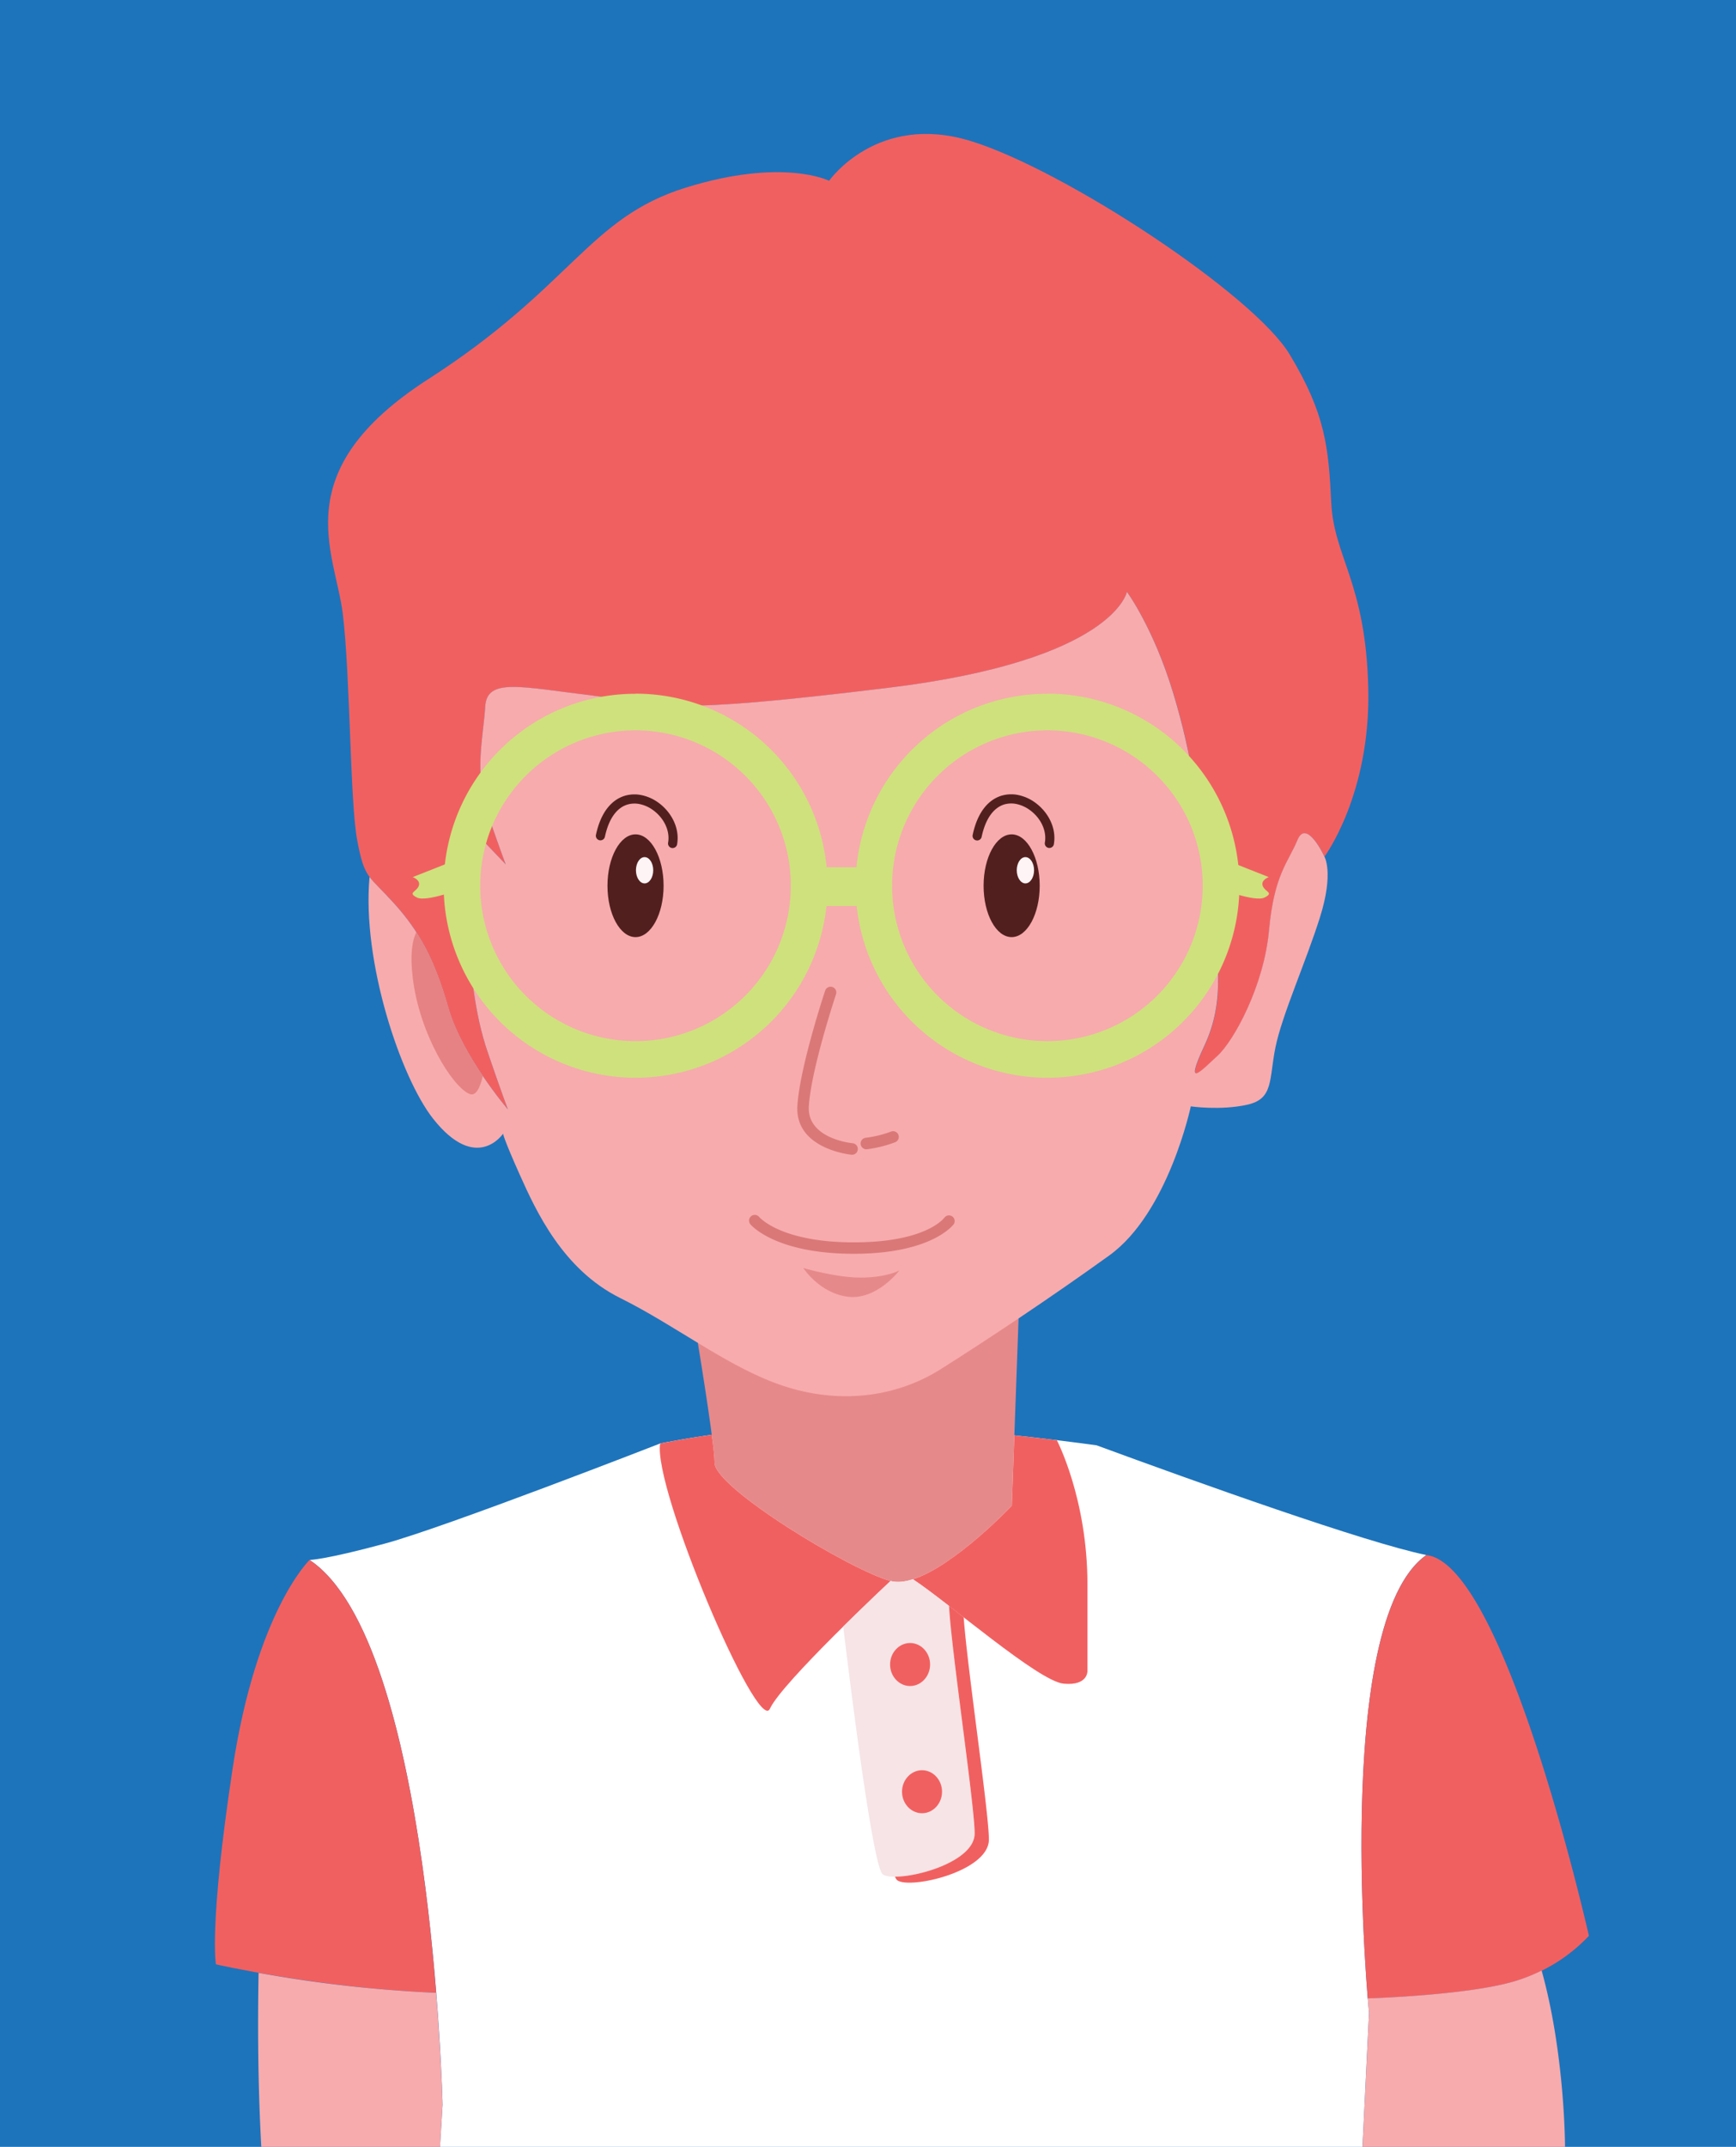 <svg id="Layer_1" data-name="Layer 1" xmlns="http://www.w3.org/2000/svg" viewBox="0 0 757.33 936"><defs><style>.cls-1{fill:#1d74bb;}.cls-2{fill:#fff;}.cls-11,.cls-12,.cls-2,.cls-3,.cls-4,.cls-5,.cls-6,.cls-7,.cls-8,.cls-9{fill-rule:evenodd;}.cls-3{fill:#e6898a;}.cls-4{fill:#f16060;}.cls-5{fill:#f7abad;}.cls-6{fill:#f6e4e6;}.cls-7{fill:#e68283;}.cls-8{fill:#521f1f;}.cls-10,.cls-9{fill:#cfe17d;}.cls-11{fill:#da7878;}.cls-12{fill:#fef4f5;}</style></defs><rect class="cls-1" width="757.33" height="936"/><path class="cls-2" d="M287.65,629.34s-93.54,36.46-120,43.62-32.91,7.15-32.91,7.15c53.49,35.74,58,237.53,58,237.53L191.62,936H594.05l2.85-58.43s-16.62-170.31,25-199.6c-26.44-5.39-99.81-31.65-143.87-47.84,0,0-42.51-6-88.87-9.08S287.65,629.34,287.65,629.34Z" transform="translate(0.33 0)"/><path class="cls-3" d="M302.78,577.3c3.81,23.19,8.62,53.8,8.62,60.42,0,10.93,59.32,46.87,76.76,51.56s52.92-32.81,52.92-32.81l3.24-89.85c-18.45,9.59-36.21,18.35-50.49,25.11-21.58,10.22-46.57,9.65-69.29-1.14l-1-.51h0l-1-.52h0l-1-.51,0,0h0l-1-.52-.05,0-1-.54-.06,0-1-.53h0l-.06,0-.08,0-.54-.3-.34-.2-.08,0-.61-.35-.34-.2-.09,0-.25-.14-.69-.41-.1-.06h0l-.9-.55-.12-.07-.22-.13-.34-.21-.34-.22-.13-.07-.21-.13-.34-.22-.34-.21-.13-.09-.2-.13-.34-.21-.34-.22L311,583l-.19-.13-.83-.54-.18-.12-.33-.22-.34-.23-.17-.1-.17-.12-.33-.22-.34-.23-.18-.12-.15-.1-.33-.23-.34-.23-.19-.13-.15-.1-.33-.23-.33-.24-.21-.13-.13-.1-.33-.23-.33-.24-.22-.14-.12-.09-.33-.24-.33-.23-.23-.16-.11-.08-.67-.48-.23-.17Z" transform="translate(0.33 0)"/><path class="cls-4" d="M134.73,680.11S111.58,702.29,101.16,771s-7.29,85.42-7.29,85.42,45.48,10.43,96.07,12.38C185,806.75,171.33,704.56,134.73,680.11Z" transform="translate(0.33 0)"/><path class="cls-4" d="M621.94,678c-36.86,25.92-28.1,162.21-25.59,193.29,0,0,43.36-1.26,64.19-7.51A72.57,72.57,0,0,0,692.83,844S656.26,681.77,621.94,678Z" transform="translate(0.33 0)"/><path class="cls-5" d="M189.94,868.84a579.89,579.89,0,0,1-77.46-8.7c-.38,20.66-.37,48.14,1.18,75.86h78l1.06-18.36S192.23,897.51,189.94,868.84Z" transform="translate(0.33 0)"/><path class="cls-5" d="M596.9,877.57,594.05,936h88.36s0-40.31-10.2-76.87a73.9,73.9,0,0,1-11.67,4.62c-20.83,6.25-64.19,7.51-64.19,7.51C596.68,875.31,596.9,877.57,596.9,877.57Z" transform="translate(0.33 0)"/><path class="cls-4" d="M335.53,745c5.21-11.46,52.63-55.71,52.63-55.71-17.44-4.69-76.76-40.63-76.76-51.56,0-2.06-.46-6.45-1.22-12.22-13.64,2-22.53,3.84-22.53,3.84C284.56,649.11,330.32,756.45,335.53,745Z" transform="translate(0.33 0)"/><path class="cls-4" d="M397.94,688.54c15.54,10.22,54.77,44.47,65.71,45.51s10.42-5.73,10.42-5.73v-37.5c0-37.5-13.36-62.92-13.36-62.92-5.26-.63-11.53-1.36-18.52-2.12l-1.11,30.69S416.27,682.7,397.94,688.54Z" transform="translate(0.33 0)"/><path class="cls-6" d="M424.83,799.4c0-12.28-10.23-80.15-11.17-99.25-6.21-4.8-11.74-9-15.72-11.61-3.58,1.14-6.92,1.5-9.78.74,0,0-9.6,9-20.64,19.86,3.18,26.48,12.88,104.51,17.2,108C389.93,821.27,424.83,813.46,424.83,799.4Z" transform="translate(0.33 0)"/><path class="cls-4" d="M431.08,802c0-11.82-9.47-75.11-11-96.88l-6.39-5c.94,19.1,11.17,87,11.17,99.25,0,11.51-23.38,18.83-34.72,18.83a3.77,3.77,0,0,0,.86,1.48C396.18,823.88,431.08,816.07,431.08,802Z" transform="translate(0.33 0)"/><path class="cls-4" d="M396.7,735.08c4.8,0,8.72-4.22,8.72-9.38s-3.92-9.37-8.72-9.37-8.73,4.2-8.73,9.37S391.89,735.08,396.7,735.08Z" transform="translate(0.33 0)"/><path class="cls-4" d="M401.91,790.54c4.8,0,8.72-4.21,8.72-9.37s-3.92-9.38-8.72-9.38-8.73,4.21-8.73,9.38S397.1,790.54,401.91,790.54Z" transform="translate(0.33 0)"/><path class="cls-4" d="M491.31,258.06s-5.52,29.85-104.18,41.85-94.62,7.52-127.72,3.53-47.31-8-48.05,4.71-5,29.22,1.11,46.78,7.82,21.93,7.82,21.93-13.76-14.34-16.43-17.45-4.28,16.54-1.32,40.78,3.8,40.72,10,58.85,8.73,24.68,8.73,24.68-20-23.31-26-44.32S182.65,406,171.42,393.68s-12.71-10.47-15.9-27.24-3-71.73-6.3-98.78-25.3-62.15,37.31-102.38S256.35,95,298.8,81.82s62.57-3,62.57-3,20.94-30,62-17.27,123.12,66.83,138.89,92.94,17,40.84,18.17,64.72,15.1,34.78,16.15,81-19.11,73.27-19.11,73.27-7.77-16.79-11.74-7.15-10.19,15-12.39,39.26-15.3,48.2-22.5,54.8-14.77,15-5.69-4.45,6.31-37.39,1.63-71.14-6.51-53.56-15.16-82.26S491.31,258.06,491.31,258.06Z" transform="translate(0.33 0)"/><path class="cls-5" d="M195.29,439.4c-6-21-12.64-33.36-23.87-45.72-5.25-5.78-8.37-8.45-10.53-11.36-3.42,36.93,13.67,87.6,27.69,105.38,18.94,24,30.55,6.58,30.55,6.58s.28,2.25,7.34,18,18.75,41.2,43.71,53.61,47.17,30.31,71,38.27,48.73,5.51,68.92-7.24,47.72-31,73.49-49.56,35.57-65,35.57-65,12.82,1.87,24.52-.69,9.54-10.89,12.4-25,13.23-37.08,19.42-56.71,1.92-26.55,1.92-26.55-7.77-16.79-11.74-7.15-10.19,15-12.39,39.26-15.3,48.2-22.5,54.8-14.77,15-5.69-4.45,6.31-37.39,1.63-71.14-6.51-53.56-15.16-82.26-20.28-44.44-20.28-44.44-5.52,29.85-104.18,41.85-94.62,7.52-127.72,3.53-47.31-8-48.05,4.71-5,29.22,1.11,46.78,7.82,21.93,7.82,21.93-13.76-14.34-16.43-17.45-4.28,16.54-1.32,40.78,3.8,40.72,10,58.85,8.73,24.68,8.73,24.68S201.28,460.41,195.29,439.4Z" transform="translate(0.33 0)"/><path class="cls-7" d="M195.29,439.4c-4-14-8.25-24.1-14-32.95-1.7,3.4-2.83,9.41-1.54,20,3,24.56,17.32,47.48,24.77,50.5,2.73,1.11,4.56-2.64,5.77-7.83C204.63,460.72,198.25,449.78,195.29,439.4Z" transform="translate(0.33 0)"/><path class="cls-8" d="M441,408.57c6.74,0,12.24-10.07,12.24-22.4s-5.5-22.4-12.24-22.4-12.24,10.06-12.24,22.4S434.21,408.57,441,408.57Z" transform="translate(0.33 0)"/><path class="cls-9" d="M456.61,302.43A83.73,83.73,0,1,1,397.39,327a83.48,83.48,0,0,1,59.22-24.52Zm47.9,35.84a67.75,67.75,0,1,0,19.84,47.9A67.54,67.54,0,0,0,504.51,338.27Z" transform="translate(0.33 0)"/><path class="cls-9" d="M276.92,302.43A83.73,83.73,0,1,1,217.7,327a83.48,83.48,0,0,1,59.22-24.52Zm47.9,35.84a67.75,67.75,0,1,0,19.84,47.9A67.52,67.52,0,0,0,324.82,338.27Z" transform="translate(0.33 0)"/><rect class="cls-10" x="353.51" y="378.08" width="26.82" height="16.93"/><path class="cls-9" d="M197.44,375.4l-17.71,7s3.65,1.31,2.6,3.91-4.94,2.87-.78,5,19.79-4,19.79-4Z" transform="translate(0.33 0)"/><path class="cls-9" d="M535.46,375.4l17.71,7s-3.65,1.31-2.61,3.91,5,2.87.78,5-19.78-4-19.78-4Z" transform="translate(0.33 0)"/><path class="cls-11" d="M359.65,431.9a2.49,2.49,0,1,1,4.73,1.58c0,.09-10.84,32.49-11.86,48.83-.89,14.27,19,16.12,19.09,16.13a2.49,2.49,0,1,1-.45,5c-.07,0-24.81-2.31-23.62-21.38C348.61,465,359.62,432,359.65,431.9Z" transform="translate(0.33 0)"/><path class="cls-11" d="M377.92,501.05a2.5,2.5,0,0,1-.57-5,48,48,0,0,0,11-2.68,2.49,2.49,0,0,1,1.93,4.59A53.56,53.56,0,0,1,377.92,501.05Z" transform="translate(0.33 0)"/><path class="cls-11" d="M327.05,533.8a2.49,2.49,0,1,1,3.77-3.26s9.16,11.11,41.34,11.11,39.63-10.92,39.65-10.94a2.49,2.49,0,0,1,4,2.92s-9.07,13-43.69,13S327.08,533.83,327.05,533.8Z" transform="translate(0.33 0)"/><path class="cls-8" d="M276.92,408.57c6.74,0,12.24-10.07,12.24-22.4s-5.5-22.4-12.24-22.4-12.24,10.06-12.24,22.4S270.17,408.57,276.92,408.57Z" transform="translate(0.33 0)"/><path class="cls-8" d="M263.55,364.87a2,2,0,0,1-3.91-.83c2.17-10.24,7.06-15.4,12.55-17.08a15,15,0,0,1,7.64-.23,19.08,19.08,0,0,1,7,3.17h0c5.56,4,9.4,10.88,8.26,18a2,2,0,1,1-3.94-.62c.89-5.52-2.2-10.94-6.64-14.12h0a15.16,15.16,0,0,0-5.52-2.53,11,11,0,0,0-5.61.15C269.16,352.06,265.37,356.29,263.55,364.87Z" transform="translate(0.33 0)"/><path class="cls-12" d="M447,385.15c2.08,0,3.78-2.57,3.78-5.73s-1.7-5.73-3.78-5.73-3.77,2.58-3.77,5.73S444.94,385.15,447,385.15Z" transform="translate(0.33 0)"/><path class="cls-12" d="M280.87,385.15c2.08,0,3.77-2.57,3.77-5.73s-1.69-5.73-3.77-5.73-3.77,2.58-3.77,5.73S278.79,385.15,280.87,385.15Z" transform="translate(0.33 0)"/><path class="cls-8" d="M427.91,364.87A2,2,0,1,1,424,364c2.17-10.24,7.06-15.4,12.55-17.08a15,15,0,0,1,7.63-.23,18.94,18.94,0,0,1,7,3.17h0c5.57,4,9.41,10.88,8.27,18a2,2,0,1,1-3.94-.62c.89-5.52-2.2-10.94-6.65-14.12h0a15.23,15.23,0,0,0-5.52-2.53,11,11,0,0,0-5.61.15C433.53,352.06,429.73,356.29,427.91,364.87Z" transform="translate(0.33 0)"/><path class="cls-3" d="M350.14,552.86s15.1,4.42,26,4.16,15.89-3.12,15.89-3.12-9.9,13-22.4,11.46S350.14,552.86,350.14,552.86Z" transform="translate(0.33 0)"/></svg>